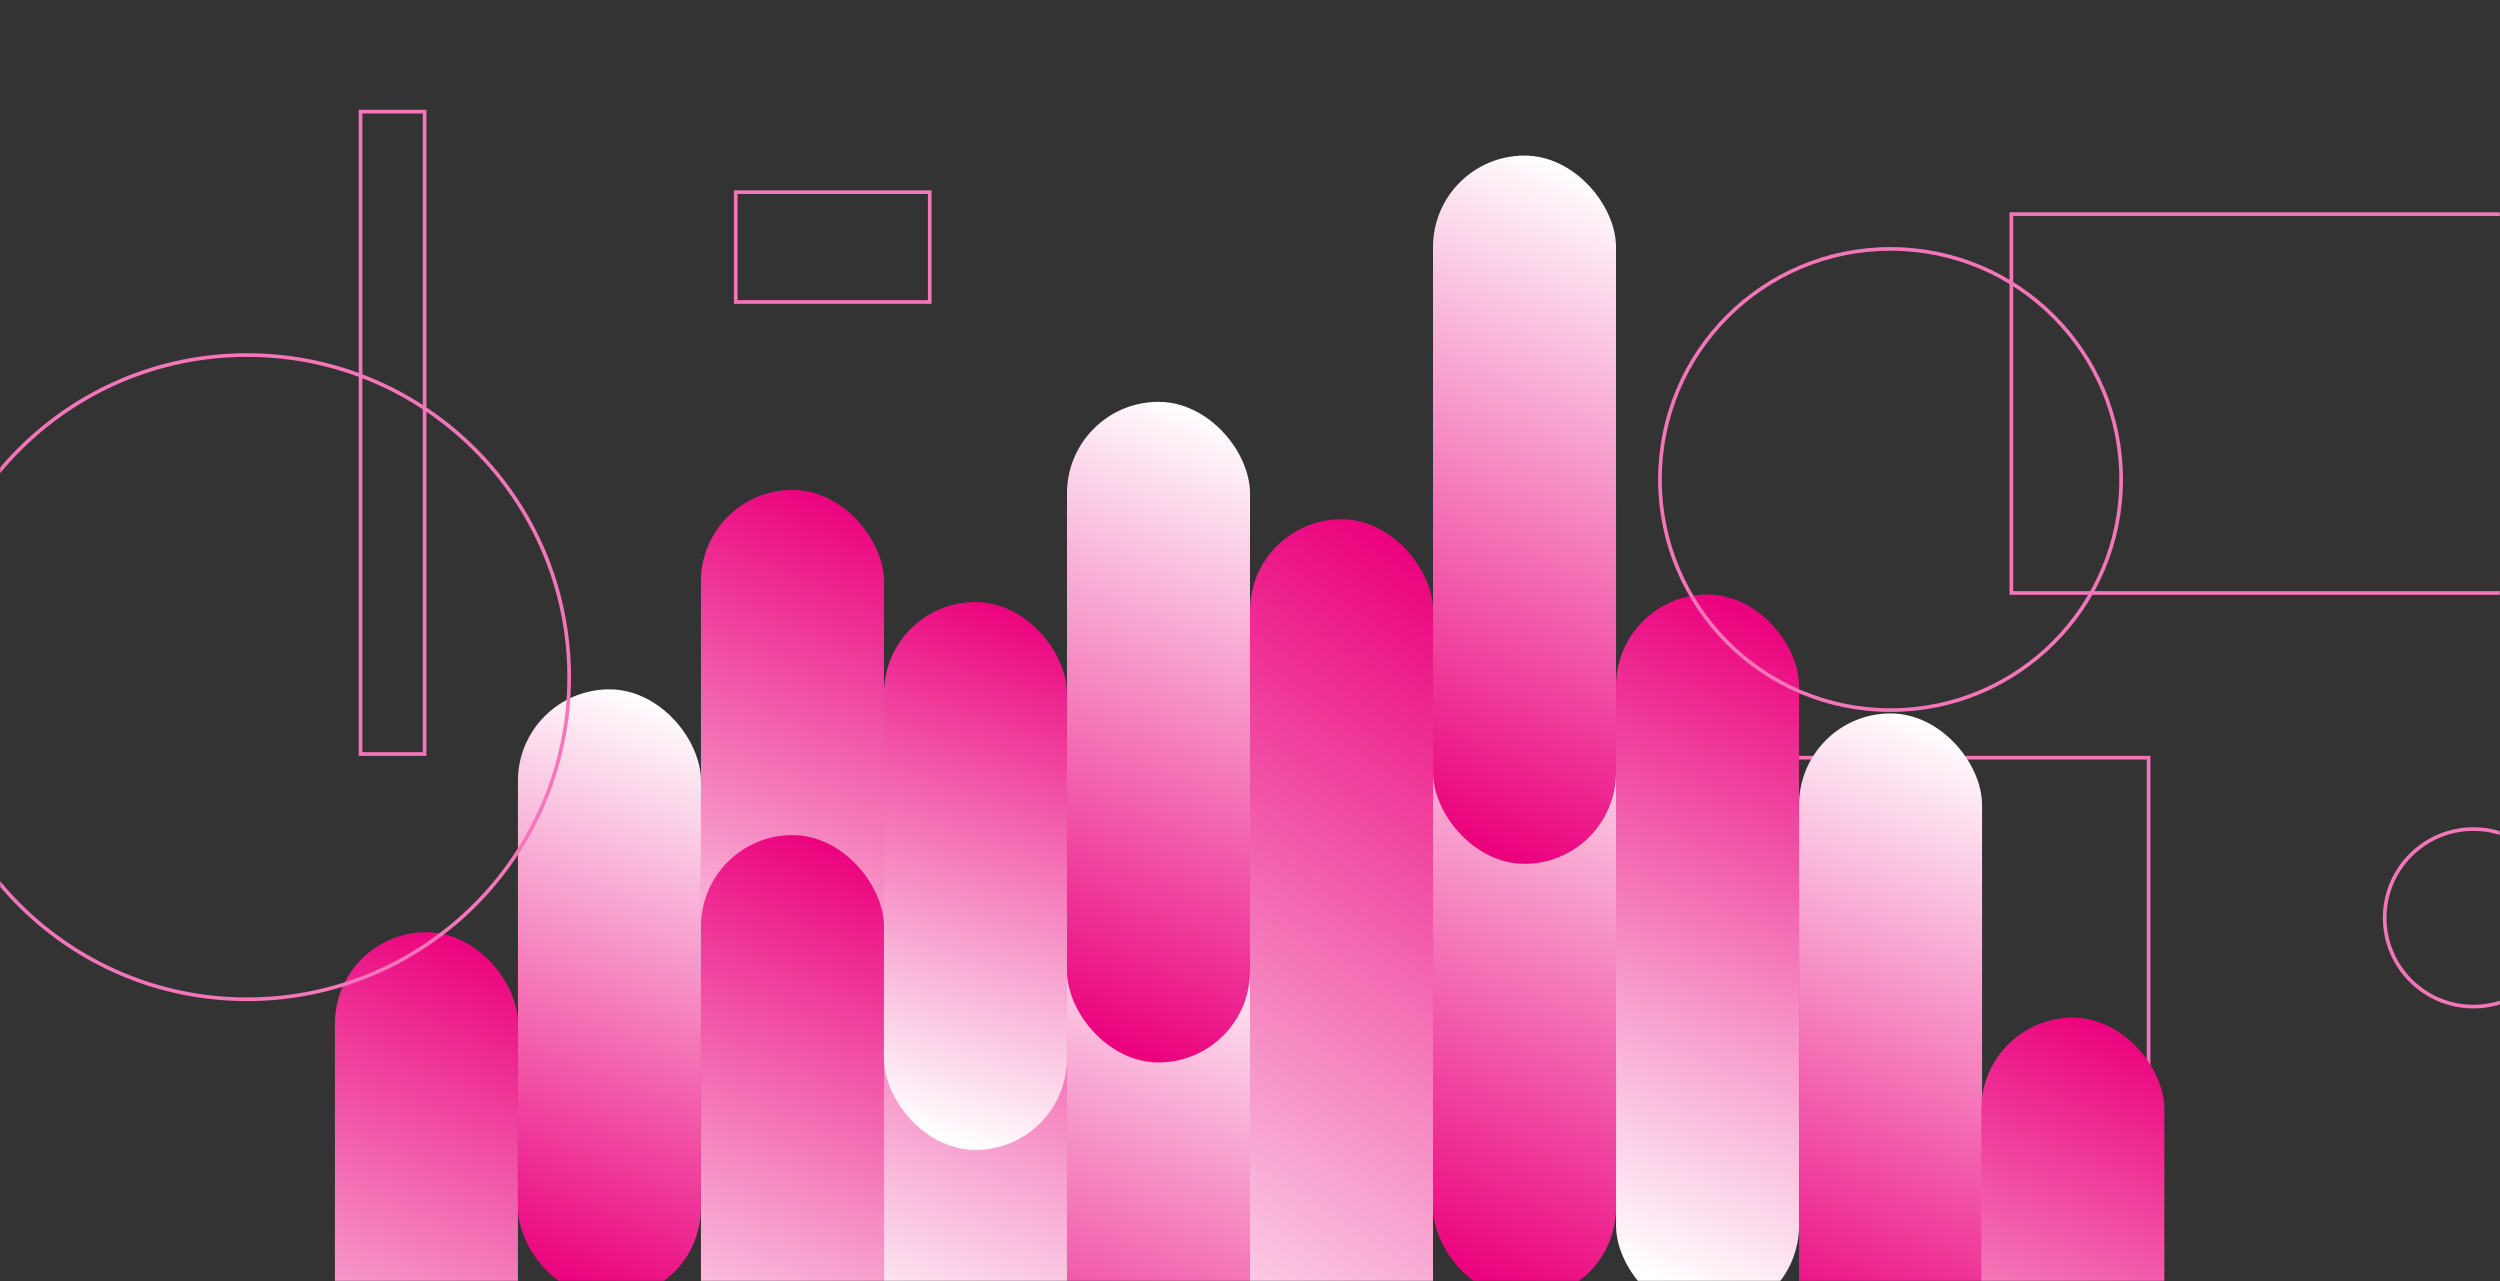 <svg width="1366" height="700" viewBox="0 0 1366 700" fill="none" xmlns="http://www.w3.org/2000/svg">
<rect x="0" y="0" width="1366" height="700" fill="#333333" stroke="none"/>
<mask id="mask0" style="mask-type:alpha" maskUnits="userSpaceOnUse" x="0" y="0" width="1366" height="700">
<rect width="1366" height="700" fill="#C4C4C4"/>
</mask>
<g mask="url(#mask0)">
<rect x="402" y="105" width="106" height="60" stroke="#F476B9" stroke-width="2"/>
<rect x="791" y="414" width="383" height="207" stroke="#F476B9" stroke-width="2"/>
<rect x="583" y="484.799" width="100" height="360.959" rx="50" fill="url(#paint0_linear)"/>
<rect x="783" y="328.949" width="100" height="380.794" rx="50" fill="url(#paint1_linear)"/>
<rect x="683" y="283.714" width="100" height="570.78" rx="50" fill="url(#paint2_linear)"/>
<rect x="783" y="85" width="100" height="387" rx="50" fill="url(#paint3_linear)"/>
<rect x="883" y="324.837" width="100" height="394.776" rx="50" fill="url(#paint4_linear)"/>
<rect x="983" y="389.809" width="100" height="360.959" rx="50" fill="url(#paint5_linear)"/>
<rect x="1082.6" y="556.041" width="100" height="360.959" rx="50" fill="url(#paint6_linear)"/>
<rect x="183" y="509.338" width="100" height="360.959" rx="50" fill="url(#paint7_linear)"/>
<rect x="583" y="219.563" width="100" height="360.959" rx="50" fill="url(#paint8_linear)"/>
<rect x="383" y="267.66" width="100" height="360.959" rx="50" fill="url(#paint9_linear)"/>
<rect x="383" y="456.302" width="100" height="360.959" rx="50" fill="url(#paint10_linear)"/>
<rect x="283" y="376.651" width="100" height="333.092" rx="50" fill="url(#paint11_linear)"/>
<rect x="483" y="400" width="100" height="360.959" rx="50" fill="url(#paint12_linear)"/>
<rect x="483" y="328.949" width="100" height="299.371" rx="50" fill="url(#paint13_linear)"/>
<rect x="1099" y="117" width="383" height="207" stroke="#F476B9" stroke-width="2"/>
<rect x="197" y="61" width="35" height="351" stroke="#F476B9" stroke-width="2"/>
<circle cx="1033" cy="262" r="126" stroke="#F476B9" stroke-width="2"/>
<circle cx="135" cy="370" r="176" stroke="#F476B9" stroke-width="2"/>
<circle cx="1351.5" cy="501.5" r="48.5" stroke="#F476B9" stroke-width="2"/>
</g>
<defs>
<linearGradient id="paint0_linear" x1="644.5" y1="484.799" x2="514.998" y2="796.775" gradientUnits="userSpaceOnUse">
<stop stop-color="white"/>
<stop offset="1" stop-color="#EB027D"/>
</linearGradient>
<linearGradient id="paint1_linear" x1="844.5" y1="328.949" x2="702.727" y2="652.695" gradientUnits="userSpaceOnUse">
<stop stop-color="white"/>
<stop offset="1" stop-color="#EB027D"/>
</linearGradient>
<linearGradient id="paint2_linear" x1="744.5" y1="283.714" x2="479.196" y2="687.898" gradientUnits="userSpaceOnUse">
<stop stop-color="#EB027D"/>
<stop offset="1" stop-color="white"/>
</linearGradient>
<linearGradient id="paint3_linear" x1="844.5" y1="85" x2="698.839" y2="412.292" gradientUnits="userSpaceOnUse">
<stop stop-color="white"/>
<stop offset="1" stop-color="#EB027D"/>
</linearGradient>
<linearGradient id="paint4_linear" x1="933" y1="710.955" x2="1074.08" y2="386.102" gradientUnits="userSpaceOnUse">
<stop stop-color="white"/>
<stop offset="1" stop-color="#EB027D"/>
</linearGradient>
<linearGradient id="paint5_linear" x1="1044.5" y1="389.809" x2="914.998" y2="701.786" gradientUnits="userSpaceOnUse">
<stop stop-color="white"/>
<stop offset="1" stop-color="#EB027D"/>
</linearGradient>
<linearGradient id="paint6_linear" x1="1144.1" y1="556.041" x2="1014.6" y2="868.017" gradientUnits="userSpaceOnUse">
<stop stop-color="#EB027D"/>
<stop offset="1" stop-color="white"/>
</linearGradient>
<linearGradient id="paint7_linear" x1="244.5" y1="509.338" x2="114.998" y2="821.314" gradientUnits="userSpaceOnUse">
<stop stop-color="#EB027D"/>
<stop offset="1" stop-color="white"/>
</linearGradient>
<linearGradient id="paint8_linear" x1="644.5" y1="219.563" x2="514.998" y2="531.539" gradientUnits="userSpaceOnUse">
<stop stop-color="white"/>
<stop offset="1" stop-color="#EB027D"/>
</linearGradient>
<linearGradient id="paint9_linear" x1="444.5" y1="267.66" x2="314.998" y2="579.636" gradientUnits="userSpaceOnUse">
<stop stop-color="#EB027D"/>
<stop offset="1" stop-color="white"/>
</linearGradient>
<linearGradient id="paint10_linear" x1="444.5" y1="456.302" x2="314.998" y2="768.278" gradientUnits="userSpaceOnUse">
<stop stop-color="#EB027D"/>
<stop offset="1" stop-color="white"/>
</linearGradient>
<linearGradient id="paint11_linear" x1="344.5" y1="376.651" x2="231.762" y2="670.963" gradientUnits="userSpaceOnUse">
<stop stop-color="white"/>
<stop offset="1" stop-color="#EB027D"/>
</linearGradient>
<linearGradient id="paint12_linear" x1="544.5" y1="400" x2="414.998" y2="711.976" gradientUnits="userSpaceOnUse">
<stop stop-color="#EB027D"/>
<stop offset="1" stop-color="white"/>
</linearGradient>
<linearGradient id="paint13_linear" x1="544.5" y1="328.949" x2="451.136" y2="600.137" gradientUnits="userSpaceOnUse">
<stop stop-color="#EB027D"/>
<stop offset="1" stop-color="white"/>
</linearGradient>
</defs>
</svg>
